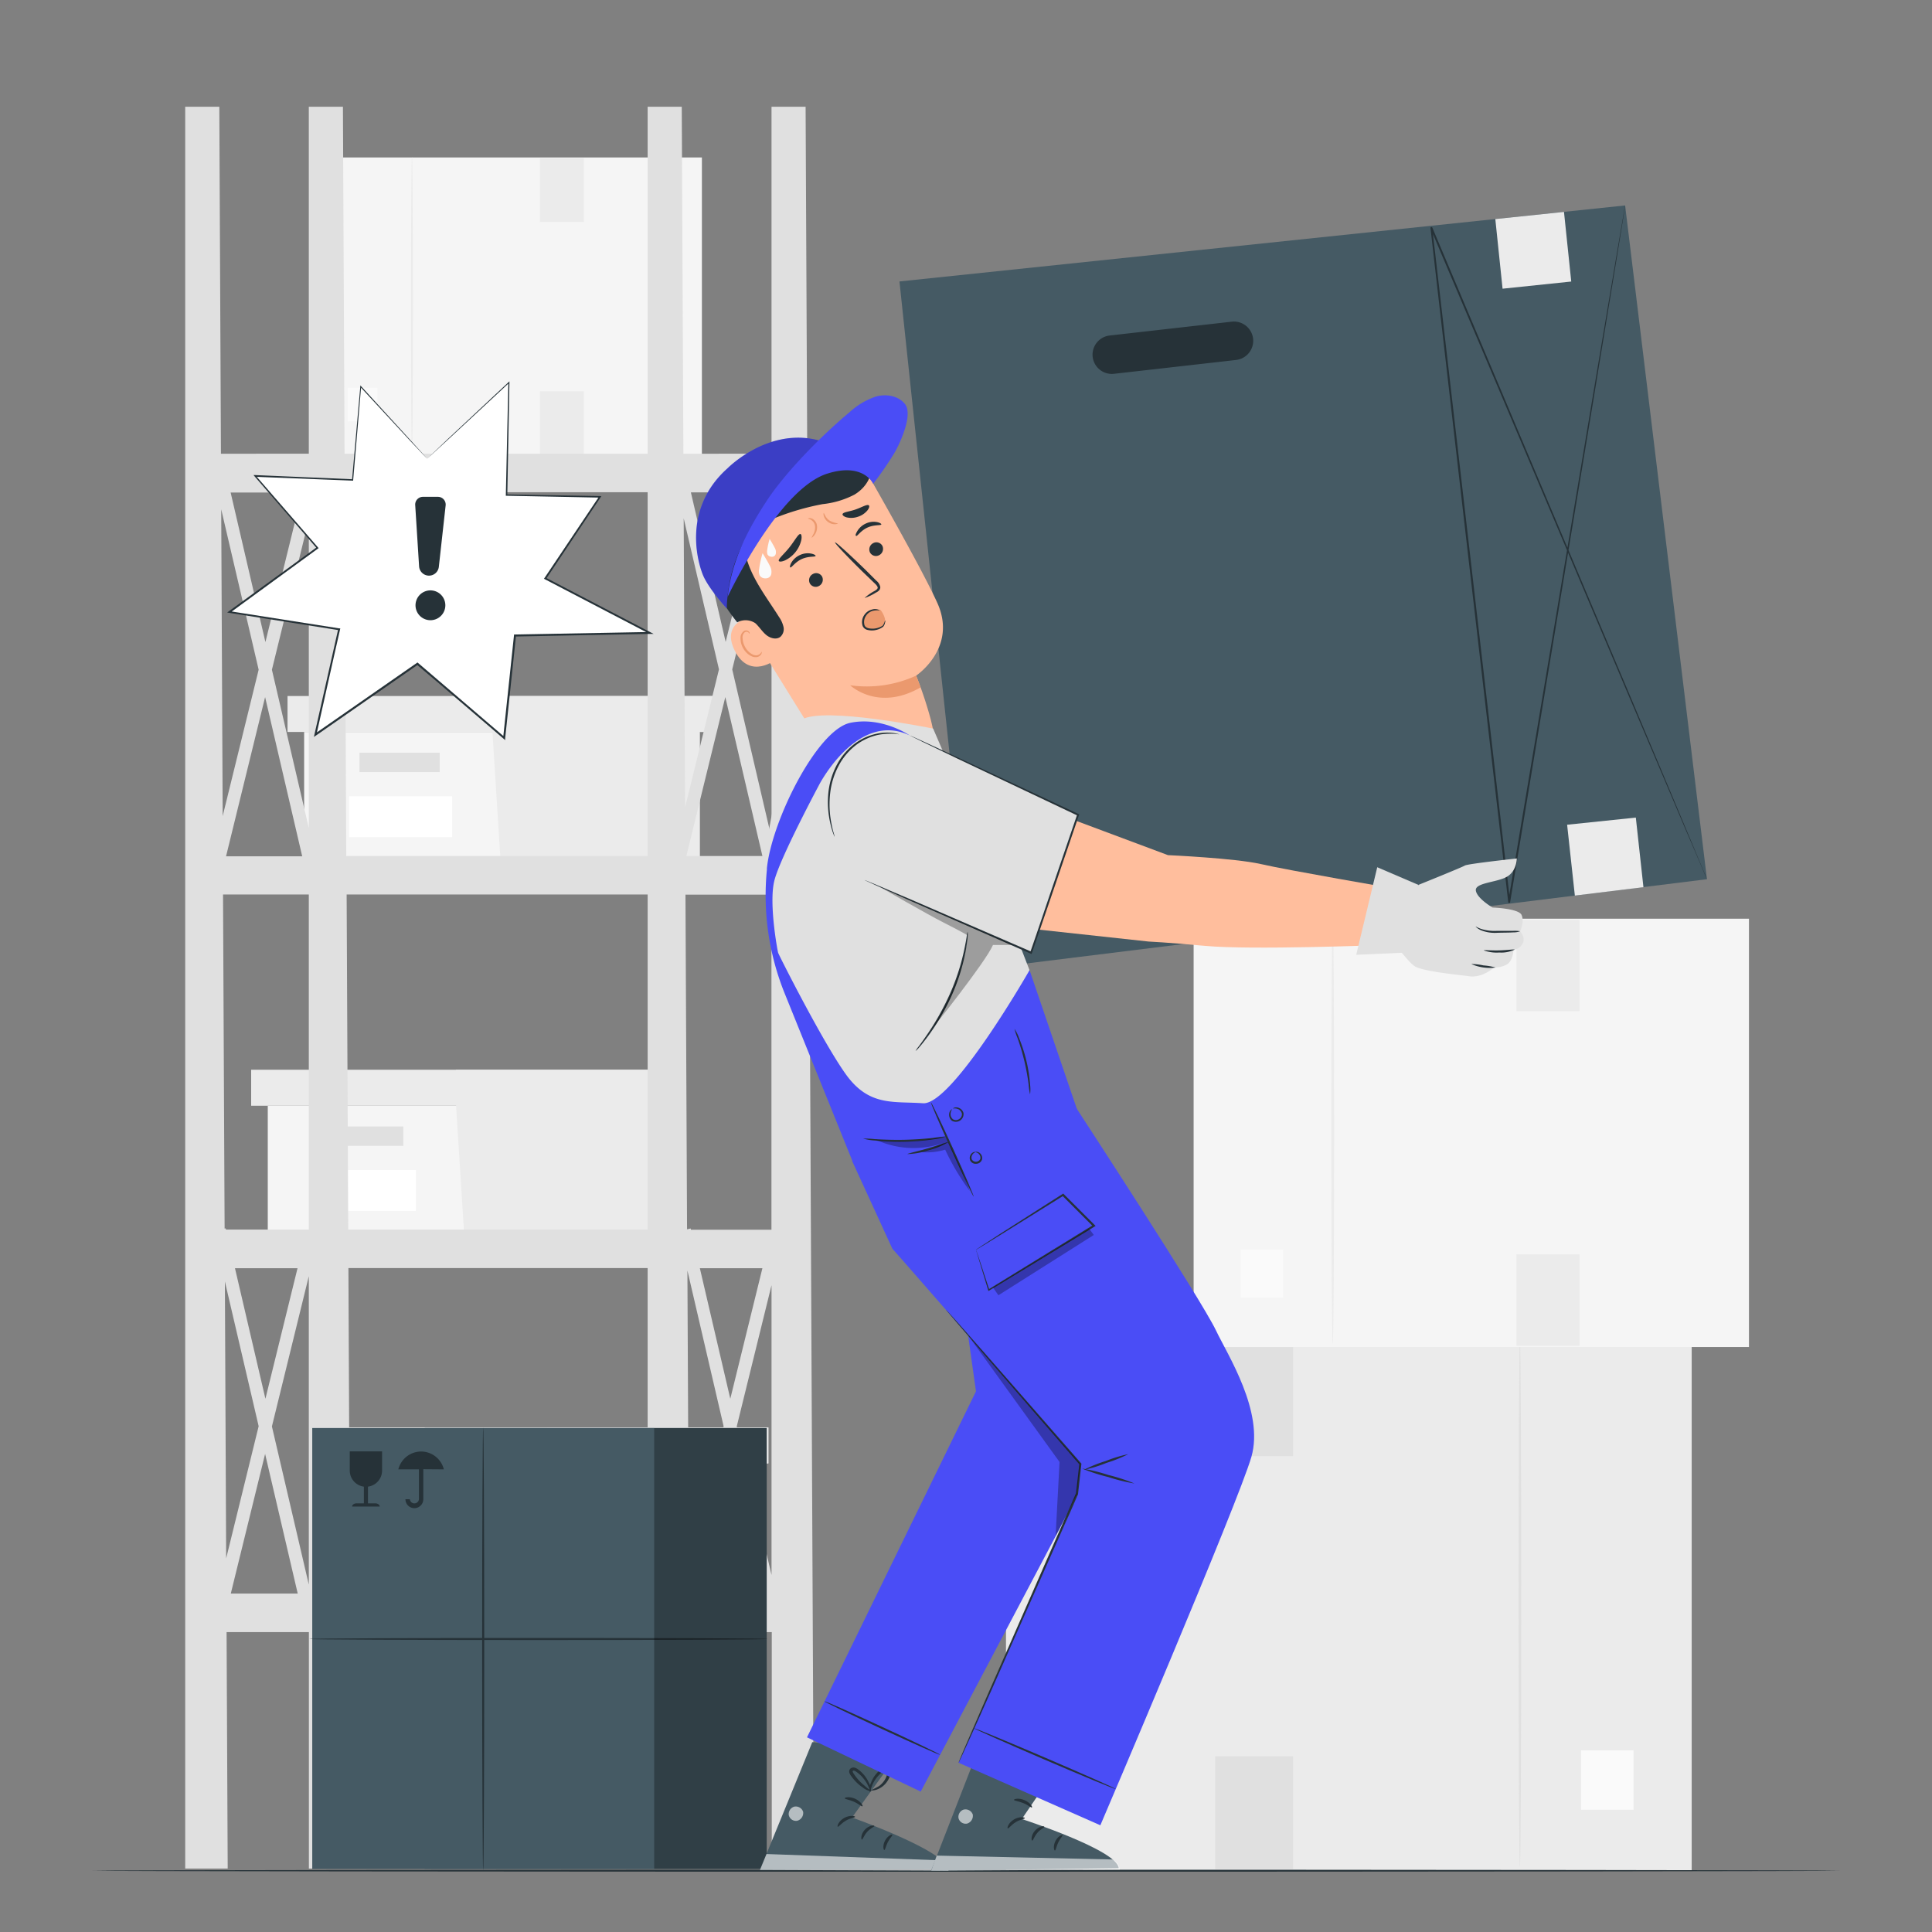 <svg xmlns="http://www.w3.org/2000/svg" viewBox="0 0 500 500"><rect x="0" y="0" width="500" height="500" fill="#808080" stroke="none"/><g id="freepik--background-complete--inject-21"><rect x="260.35" y="347.26" width="177.46" height="136.87" style="fill:#ebebeb"></rect><path d="M393.35,483.17c-.2,0-.35-30.51-.35-68.13s.15-68.15.35-68.15.35,30.51.35,68.15S393.54,483.17,393.35,483.17Z" style="fill:#e0e0e0"></path><rect x="409.16" y="452.98" width="13.6" height="15.38" style="fill:#fafafa"></rect><rect x="314.49" y="347.62" width="20.16" height="29.21" style="fill:#e0e0e0"></rect><rect x="314.49" y="454.52" width="20.16" height="29.21" style="fill:#e0e0e0"></rect><polygon points="92.89 378.72 92.89 412.01 141.57 412.01 195.27 412.01 195.27 378.72 92.89 378.72" style="fill:#f5f5f5"></polygon><polygon points="88.6 369.41 88.6 378.72 198.85 378.72 198.85 369.41 141.57 369.41 88.6 369.41" style="fill:#ebebeb"></polygon><polygon points="143.72 412.01 195.27 412.01 195.27 378.72 198.85 378.72 198.85 369.41 141.57 369.41 141.57 377.86 143.72 412.01" style="fill:#ebebeb"></polygon><rect x="107.21" y="384.08" width="20.76" height="5.01" style="fill:#e0e0e0"></rect><rect x="104.54" y="395.36" width="26.66" height="10.58" style="fill:#fff"></rect><polygon points="69.3 286.16 69.3 319.45 117.98 319.45 171.67 319.45 171.67 286.16 69.3 286.16" style="fill:#f5f5f5"></polygon><polygon points="65 276.85 65 286.16 175.25 286.16 175.25 276.85 117.98 276.85 65 276.85" style="fill:#ebebeb"></polygon><polygon points="120.13 319.45 171.67 319.45 171.67 286.16 175.25 286.16 175.25 276.85 117.98 276.85 117.98 285.3 120.13 319.45" style="fill:#ebebeb"></polygon><rect x="83.62" y="291.53" width="20.76" height="5.01" style="fill:#e0e0e0"></rect><rect x="80.95" y="302.8" width="26.66" height="10.58" style="fill:#fff"></rect><polygon points="78.71 189.43 78.71 222.72 127.39 222.72 181.08 222.72 181.08 189.43 78.71 189.43" style="fill:#f5f5f5"></polygon><polygon points="74.41 180.13 74.41 189.43 184.66 189.43 184.66 180.13 127.39 180.13 74.41 180.13" style="fill:#ebebeb"></polygon><polygon points="129.54 222.72 181.08 222.72 181.08 189.43 184.66 189.43 184.66 180.13 127.39 180.13 127.39 188.57 129.54 222.72" style="fill:#ebebeb"></polygon><rect x="93.03" y="194.8" width="20.76" height="5.01" style="fill:#e0e0e0"></rect><rect x="90.35" y="206.08" width="26.66" height="10.58" style="fill:#fff"></rect><rect x="81.54" y="40.75" width="100.11" height="77.21" transform="translate(263.19 158.71) rotate(180)" style="fill:#f5f5f5"></rect><path d="M106.62,117.42c.14,0,.25-17.21.25-38.44s-.11-38.44-.25-38.44-.25,17.21-.25,38.44S106.48,117.42,106.62,117.42Z" style="fill:#ebebeb"></path><rect x="90.03" y="100.39" width="7.67" height="8.68" transform="translate(187.73 209.45) rotate(180)" style="fill:#fafafa"></rect><rect x="139.74" y="40.95" width="11.37" height="16.48" style="fill:#ebebeb"></rect><rect x="139.74" y="101.26" width="11.37" height="16.48" style="fill:#ebebeb"></rect><path d="M210.64,483.57,208.49,27.63h-8.82v89.79H176.86l-.42-89.79h-8.83v89.79H89.17l-.42-89.79H79.92v89.79H57.18l-.42-89.79H47.93V483.57h11l-.29-61.19h21.3v61.19h11l-.29-61.19h77v61.19h11l-.29-61.19h21.37v61.19ZM68.69,362l-7.88-33.79H77Zm11.23-31.72v79.82l-9.55-40.94Zm0-116-9.55-40.95,9.55-38.88Zm-1.71,7.33H58.5L68.61,180.4Zm-9.52-55.44-9-38.7H78.21Zm-1.75,7.15-9.31,37.89-.38-79.4ZM58.2,331.64l8.74,37.46-8.41,34.21Zm10.41,44.63,8.44,36.14H59.73ZM58.48,318.21l-.07-.32-.28.07-.41-86.47h22.2v86.72Zm31.23-86.72h77.9v86.72H90.12Zm98-51.09,9.6,41.13H177.63ZM177.3,208.93l-.36-74.79,9.13,39.09Zm22.37,7.91L189.5,173.25l10.17-41.4Zm0,4.55v.14h-.62Zm0,111.22v75l-9-38.45ZM189,362l-7.88-33.79h16.19Zm-1.2-195.87-9-38.7h18.54Zm11.85,65.4v86.72H178.81l-.07-.32-.93.22-.41-86.62ZM187.27,369.1l-9,36.8-.37-77.1Zm1.67,7.17,8.43,36.14H180.06ZM167.61,127.39v94.14h-78l-.44-94.14ZM92,412.41H90.56l-.39-84.24h77.44v84.24Z" style="fill:#e0e0e0"></path><rect x="308.9" y="237.76" width="143.72" height="110.85" transform="translate(761.53 586.37) rotate(180)" style="fill:#f5f5f5"></rect><path d="M344.91,347.83c.2,0,.36-24.71.36-55.18s-.16-55.19-.36-55.19-.36,24.7-.36,55.19S344.71,347.83,344.91,347.83Z" style="fill:#ebebeb"></path><rect x="321.09" y="323.38" width="11.02" height="12.46" transform="translate(653.19 659.22) rotate(180)" style="fill:#fafafa"></rect><rect x="392.45" y="238.05" width="16.33" height="23.65" style="fill:#ebebeb"></rect><rect x="392.45" y="324.63" width="16.33" height="23.65" style="fill:#ebebeb"></rect></g><g id="freepik--speech-bubble--inject-21"><polygon points="110.54 118.72 131.71 98.99 131.1 128.13 155.26 128.58 141.13 149.7 168.19 163.83 133.27 164.5 130.47 191.04 108.03 171.82 81.63 190.16 87.77 162.87 59.38 158.4 82.13 141.78 66.02 123.17 91.24 124.22 93.34 100.05 110.54 118.72" style="fill:#fff"></polygon><path d="M110.54,118.72s-.38-.39-1.13-1.19L106.08,114,93.25,100.13l.21-.07c-.57,6.71-1.27,14.87-2.06,24.17v.16h-.16l-25.22-1,.15-.32,16.13,18.6.16.18-.19.14L59.52,158.59l-.1-.42,28.39,4.46.26,0-.06.26c-2,8.68-4,17.88-6.13,27.29l-.4-.27,26.4-18.35.17-.11.15.13,4.85,4.15,17.59,15.07-.43.17q1.44-13.55,2.81-26.54l0-.22h.23l34.92-.65-.11.45L141,149.9l-.22-.12.14-.2,14.16-21.12.16.32-24.16-.48h-.17v-.18q.39-17.1.65-29.13l.21.09L116,113.72l-4.07,3.75c-.91.84-1.38,1.25-1.38,1.25l1.38-1.32,4-3.81L131.62,98.9l.22-.21V99q-.22,12.06-.55,29.14l-.17-.18,24.16.42h.37l-.21.31-14.12,21.14-.08-.33,27.07,14.11.84.44-.94,0-34.92.68.25-.22c-.92,8.64-1.85,17.5-2.8,26.53l0,.5-.38-.33-17.59-15.06L107.86,172l.32,0-26.4,18.35-.54.37.14-.64c2.12-9.41,4.19-18.61,6.15-27.29l.2.3-28.38-4.48-.56-.09.46-.34L82,141.61l0,.31-16.1-18.63-.29-.34.45,0,25.21,1.08-.16.15c.82-9.29,1.54-17.45,2.14-24.16l0-.28.19.2c5.49,6,9.77,10.69,12.68,13.87l3.3,3.63C110.16,118.28,110.54,118.72,110.54,118.72Z" style="fill:#263238"></path><path d="M107.46,130.77l1,15.8a2.57,2.57,0,0,0,2.41,2.4h0a2.56,2.56,0,0,0,2.7-2.28l1.76-15.88a2,2,0,0,0-2-2.23l-3.86,0A2,2,0,0,0,107.46,130.77Z" style="fill:#263238"></path><path d="M115.06,157.86a3.86,3.86,0,1,1-2.44-4.87A3.86,3.86,0,0,1,115.06,157.86Z" style="fill:#263238"></path></g><g id="freepik--Box--inject-21"><rect x="109.92" y="369.57" width="88.5" height="114.1" style="fill:#455a64"></rect><rect x="80.81" y="369.57" width="88.5" height="114.1" style="fill:#455a64"></rect><path d="M98.88,380.61v-5H90.52v5a4.19,4.19,0,0,0,3.65,4.13v4.32H92.31c-.65,0-1.18.37-1.18.83h7.14c0-.46-.53-.83-1.18-.83H95.23v-4.32A4.19,4.19,0,0,0,98.88,380.61Z" style="fill:#263238;fill-rule:evenodd"></path><path d="M114.87,380.27a6.09,6.09,0,0,0-5.89-4.62h0a6.1,6.1,0,0,0-5.89,4.62h5.33V388a1.18,1.18,0,0,1-2.35,0h-1.14a2.31,2.31,0,0,0,4.62,0v-7.77Z" style="fill:#263238;fill-rule:evenodd"></path><path d="M198.64,424.17c0,.15-26.56.27-59.32.27S80,424.32,80,424.17s26.55-.27,59.32-.27S198.64,424,198.64,424.17Z" style="fill:#263238"></path><path d="M125.05,484.14c-.14,0-.27-25.69-.27-57.36s.13-57.37.27-57.37.27,25.68.27,57.37S125.2,484.14,125.05,484.14Z" style="fill:#263238"></path><rect x="169.3" y="369.57" width="29.12" height="114.1" style="opacity:0.3"></rect></g><g id="freepik--Floor--inject-21"><path d="M476.09,484.14c0,.14-101.23.26-226.08.26s-226.1-.12-226.1-.26,101.21-.26,226.1-.26S476.09,484,476.09,484.14Z" style="fill:#263238"></path></g><g id="freepik--Character--inject-21"><polygon points="232.78 72.84 251.69 251.07 441.76 227.54 420.58 53.17 232.78 72.84" style="fill:#455a64"></polygon><path d="M319.9,93.16l-31.6,3.58a5,5,0,0,1-5.52-4.39h0a5,5,0,0,1,4.4-5.52l31.6-3.58a5,5,0,0,1,5.52,4.39h0A5,5,0,0,1,319.9,93.16Z" style="fill:#263238"></path><path d="M441.76,227.54s-.13-.27-.37-.8-.58-1.35-1-2.39c-.91-2.12-2.24-5.25-4-9.3-3.45-8.13-8.49-20-14.84-34.9L370.18,59l.47-.13c3.12,26.95,6.53,56.39,10.07,87,3.55,30.8,7,60.39,10.09,87.46l-.49,0L412,103.84c2.68-16,4.82-28.61,6.28-37.31.74-4.33,1.31-7.67,1.7-9.94.19-1.12.34-2,.44-2.56s.17-.86.17-.86l-.12.87c-.1.59-.23,1.44-.41,2.57-.37,2.27-.91,5.61-1.62,10-1.43,8.7-3.52,21.37-6.14,37.33-5.3,31.93-12.77,77-21.48,129.54a.26.26,0,0,1-.29.21.24.24,0,0,1-.2-.22c-3.13-27.07-6.55-56.65-10.12-87.45-3.53-30.64-6.93-60.08-10-87a.23.23,0,0,1,.21-.27.25.25,0,0,1,.26.14C391.4,108,409.2,150.15,421.82,180c6.29,14.94,11.29,26.81,14.71,35,1.71,4.06,3,7.2,3.91,9.32.43,1.06.77,1.86,1,2.41S441.76,227.54,441.76,227.54Z" style="fill:#263238"></path><rect x="387.88" y="55.71" width="17.87" height="18.12" transform="translate(-4.58 41.49) rotate(-5.95)" style="fill:#ebebeb"></rect><polygon points="425.32 229.6 407.57 231.78 405.57 213.44 423.35 211.59 425.32 229.6" style="fill:#ebebeb"></polygon><path d="M187.39,152.46l28.07,45.23c4.15,7.52,10.71,11.43,18.5,7.83h0c8.59-4,9.56-8.43,6.94-19.24a102.63,102.63,0,0,0-3.8-11.43s10.7-7.12,5.52-18.72c-3-6.7-11.13-21.29-17.46-32.41a16.68,16.68,0,0,0-21.48-6.88l-7,3.22A23.52,23.52,0,0,0,187.39,152.46Z" style="fill:#ffbe9d"></path><path d="M237.1,174.85a30.67,30.67,0,0,1-17.07,2.5s7.19,6.9,18.22.54Z" style="fill:#eb996e"></path><path d="M228.08,135.73c-.11.31-1.78,0-3.55.79s-2.66,2.31-2.95,2.18-.11-.53.26-1.21a5,5,0,0,1,2.24-2,4.74,4.74,0,0,1,2.95-.36C227.77,135.29,228.14,135.59,228.08,135.73Z" style="fill:#263238"></path><path d="M212.77,149.25a1.83,1.83,0,0,1-.82,2.4,1.73,1.73,0,0,1-2.38-.7,1.81,1.81,0,0,1,.81-2.4A1.74,1.74,0,0,1,212.77,149.25Z" style="fill:#263238"></path><path d="M228.36,141.27a1.83,1.83,0,0,1-.82,2.4,1.74,1.74,0,0,1-2.39-.7,1.83,1.83,0,0,1,.82-2.4A1.75,1.75,0,0,1,228.36,141.27Z" style="fill:#263238"></path><path d="M211.07,143.88c-.1.31-1.78,0-3.55.79s-2.66,2.31-3,2.18c-.14,0-.11-.54.27-1.21a4.87,4.87,0,0,1,2.24-2,4.73,4.73,0,0,1,2.95-.36C210.76,143.44,211.13,143.74,211.07,143.88Z" style="fill:#263238"></path><path d="M223.75,154.76a12.47,12.47,0,0,1,2.64-1.85c.43-.26.81-.55.75-.89s-.46-.78-.93-1.2L223.28,148c-4.12-4.05-7.33-7.46-7.17-7.63s3.65,3,7.77,7c1,1,2,2,2.88,2.88a2.85,2.85,0,0,1,1.06,1.67,1.24,1.24,0,0,1-.44,1,3.18,3.18,0,0,1-.72.46A13.32,13.32,0,0,1,223.75,154.76Z" style="fill:#263238"></path><path d="M201.56,145.17c-.24-.51,1.32-1.71,2.75-3.52s2.3-3.56,2.85-3.44c.26.07.38.65.22,1.54a7.77,7.77,0,0,1-4.27,5.3C202.27,145.41,201.68,145.41,201.56,145.17Z" style="fill:#263238"></path><path d="M218.05,133.05c.2-.55,1.73-.62,3.38-1.2s2.93-1.4,3.41-1.08c.22.16.15.66-.31,1.27a5.22,5.22,0,0,1-2.48,1.69,5.3,5.3,0,0,1-3,.15C218.32,133.66,218,133.3,218.05,133.05Z" style="fill:#263238"></path><path d="M195.27,159.32c-.23,0-9,1.31-5.11,9.08s10.89,2.26,10.79,2S195.27,159.32,195.27,159.32Z" style="fill:#ffbe9d"></path><path d="M197.11,168.68c-.05,0-.09.16-.27.38a1.56,1.56,0,0,1-1,.53c-1,.11-2.32-.85-3.05-2.23a5,5,0,0,1-.6-2.13,1.73,1.73,0,0,1,.5-1.55.77.77,0,0,1,1,0c.22.17.25.35.29.34s.11-.21-.12-.5a1,1,0,0,0-.55-.34,1.13,1.13,0,0,0-.85.18,2.14,2.14,0,0,0-.81,1.91,5.14,5.14,0,0,0,.62,2.4c.84,1.54,2.37,2.61,3.66,2.37a1.6,1.6,0,0,0,1.13-.83C197.19,168.87,197.14,168.68,197.11,168.68Z" style="fill:#eb996e"></path><path d="M190.76,161.08a4.56,4.56,0,0,1,4.7.19c1,.89,1.73,2.11,2.77,3s2.65,1.38,3.73.54a2.68,2.68,0,0,0,.81-2.56,7.29,7.29,0,0,0-1.15-2.56c-2.17-3.46-4.63-6.76-6.49-10.4s-3.11-7.74-2.63-11.8,3-8,6.83-9.44c2.54-.94,5.38-.7,8-1.48a10.59,10.59,0,0,0,6.77-6.37c.15-.39,1-1.77,1-1.77-.09-.19-1-1.75-1.95-2.05-6.9-2.24-16.18.54-21.82,5.09s-9.53,11.82-9.52,19.07,4.68,15.18,9,20.54" style="fill:#263238"></path><path d="M213,120.81c-4.28,2.2-11.83,7.69-14,12-.26.51-.45,1.24,0,1.55s.83,0,1.22-.17a66,66,0,0,1,12.66-3.72,23,23,0,0,0,8.21-2.44c2.48-1.46,4.47-4.07,4.4-7l1.29-.1C222.7,118.37,217.25,118.61,213,120.81Z" style="fill:#263238"></path><path d="M224.46,121.88a16.28,16.28,0,0,0-10.38.09c-10.37,3.75-25.31,14.38-26,35.52,0,0-4.39-4.79-6-8.3-1.09-2.35-6.14-17,6.2-28C188.31,121.19,206.15,102.93,224.46,121.88Z" style="fill:#4A4DF6"></path><g style="opacity:0.2"><path d="M224.46,121.88a15.45,15.45,0,0,0-11.64.08c-9.11,3.72-24.09,15.6-24.7,35.53,0,0-4.39-4.79-6-8.3-1.09-2.35-6.14-17,6.2-28C188.31,121.19,206.15,102.93,224.46,121.88Z"></path></g><path d="M188.33,154.42c1-9.23,5.11-17.19,10.06-24.75s14.46-17.17,21.41-22.93a19,19,0,0,1,6.94-4.13c2.62-.71,5.74-.19,7.44,1.92,2.14,2.64-1,9.7-2.69,12.67a89.51,89.51,0,0,1-5.51,8s-2.5-5.6-11.89-2.62C201.29,126.61,188.11,154.9,188.33,154.42Z" style="fill:#4A4DF6"></path><path d="M199.23,146.43c-.58-1.18-1.87-3.26-1.87-3.26a27.34,27.34,0,0,0-.91,4.18,3.08,3.08,0,0,0,.16,1.57,1.54,1.54,0,0,0,.94.69,1.88,1.88,0,0,0,1.24-.06,1.36,1.36,0,0,0,.8-.92A3.13,3.13,0,0,0,199.23,146.43Z" style="fill:#fafafa"></path><path d="M200.5,141.77c-.41-.83-1.32-2.3-1.32-2.3a18.7,18.7,0,0,0-.64,2.95,2.2,2.2,0,0,0,.11,1.11,1.09,1.09,0,0,0,.67.49,1.36,1.36,0,0,0,.87,0,1,1,0,0,0,.57-.65A2.23,2.23,0,0,0,200.5,141.77Z" style="fill:#fafafa"></path><path d="M227.94,157.93a3.16,3.16,0,0,0-4.38,3,2.23,2.23,0,0,0,.92,1.87,2.91,2.91,0,0,0,2.53,0l.43-.14a2.22,2.22,0,0,0,1.48-2.87A6.25,6.25,0,0,0,227.94,157.93Z" style="fill:#eb996e"></path><path d="M229.05,160.55s.14.21,0,.58a2.42,2.42,0,0,1-.22.66,1.55,1.55,0,0,1-.25.38,2.58,2.58,0,0,1-.41.29,4.9,4.9,0,0,1-3.67.56,1.79,1.79,0,0,1-1.24-1,3.2,3.2,0,0,1,.44-2.89,3.31,3.31,0,0,1,1.94-1.37,2.47,2.47,0,0,1,2.11.24,5,5,0,0,0-2,.12,3,3,0,0,0-1.64,1.27,2.81,2.81,0,0,0-.36,2.43c.3.79,1.38.87,2.16.88a5,5,0,0,0,2.09-.53l.36-.21a1,1,0,0,0,.23-.28,3.28,3.28,0,0,0,.28-.57A4.59,4.59,0,0,0,229.05,160.55Z" style="fill:#263238"></path><path d="M209.1,134.19c0-.05.38-.21,1,0a2.32,2.32,0,0,1,1.35,2,3.36,3.36,0,0,1-.66,2.28c-.36.48-.66.7-.71.66s.14-.36.4-.86a3.82,3.82,0,0,0,.46-2,2.19,2.19,0,0,0-1-1.69C209.47,134.27,209.1,134.27,209.1,134.19Z" style="fill:#eb996e"></path><path d="M216.84,135.45c0,.07-.26.2-.75.22a3,3,0,0,1-2.89-2.12c-.13-.47-.08-.77,0-.78s.35,1.13,1.41,1.91A6.38,6.38,0,0,0,216.84,135.45Z" style="fill:#eb996e"></path><path d="M232.78,453.37l-12.28,17s24.68,8.75,24.73,13.39l-48.55.16,13.54-33.06Z" style="fill:#455a64"></path><g style="opacity:0.6"><path d="M205.62,467.54a2,2,0,0,0-1.49,2.19,1.91,1.91,0,0,0,2.16,1.49,2.09,2.09,0,0,0,1.56-2.33,2,2,0,0,0-2.42-1.3" style="fill:#fff"></path></g><g style="opacity:0.6"><path d="M196.68,483.94l1.69-4.12,45.34,1.64a3.38,3.38,0,0,1,1.76,2.68Z" style="fill:#fff"></path></g><path d="M221.3,470.19c0,.23-1.21.28-2.41,1s-1.88,1.67-2.09,1.57.21-1.46,1.68-2.28S221.36,470,221.3,470.19Z" style="fill:#263238"></path><path d="M226.28,472.55c0,.23-1,.58-1.86,1.54s-1.14,2-1.37,2-.32-1.37.76-2.55S226.28,472.32,226.28,472.55Z" style="fill:#263238"></path><path d="M228.86,478.78c-.22,0-.49-1.16.19-2.43s1.8-1.72,1.89-1.52-.63.86-1.17,1.91S229.1,478.77,228.86,478.78Z" style="fill:#263238"></path><path d="M223.21,467.46c-.19.15-1-.64-2.23-1.18s-2.35-.65-2.37-.89,1.27-.52,2.71.13S223.4,467.35,223.21,467.46Z" style="fill:#263238"></path><path d="M225.49,463.59a4.61,4.61,0,0,1-2.22-1,10.52,10.52,0,0,1-2-1.73,12.65,12.65,0,0,1-1-1.23,2.84,2.84,0,0,1-.44-.82,1,1,0,0,1,.4-1.2,1.3,1.3,0,0,1,1.16-.08,3.23,3.23,0,0,1,.79.47,8.23,8.23,0,0,1,1.18,1.08,8.47,8.47,0,0,1,1.48,2.24,4.09,4.09,0,0,1,.53,2.38c-.13,0-.34-.87-1-2.12a10.21,10.21,0,0,0-1.51-2,8.59,8.59,0,0,0-1.11-.94c-.42-.33-.82-.51-1-.35s-.1.09-.06.27a2.84,2.84,0,0,0,.33.6,14,14,0,0,0,.89,1.18,13.33,13.33,0,0,0,1.8,1.76C224.73,463.05,225.55,463.47,225.49,463.59Z" style="fill:#263238"></path><path d="M225.07,463.77a3.92,3.92,0,0,1,.35-2.41,7.76,7.76,0,0,1,1.36-2.31,8.11,8.11,0,0,1,1.15-1.11,2,2,0,0,1,1.91-.51,1.13,1.13,0,0,1,.66,1,3.14,3.14,0,0,1-.12.91,5.15,5.15,0,0,1-.65,1.51,5.52,5.52,0,0,1-1.95,1.89c-1.37.78-2.39.65-2.37.57a22.29,22.29,0,0,0,2.06-1.06,5.68,5.68,0,0,0,1.61-1.79,5,5,0,0,0,.51-1.31c.14-.5.13-1-.07-1a1.43,1.43,0,0,0-1.1.39,8.64,8.64,0,0,0-2.47,3C225.33,462.88,225.21,463.79,225.07,463.77Z" style="fill:#263238"></path><path d="M276.27,453.42l-11.83,17.34s24.89,8.09,25.07,12.73l-48.55.65,12.7-32.62Z" style="fill:#455a64"></path><g style="opacity:0.6"><path d="M249.48,468.29a2,2,0,0,0-1.42,2.23,1.91,1.91,0,0,0,2.2,1.43,2.1,2.1,0,0,0,1.49-2.37,2,2,0,0,0-2.45-1.23" style="fill:#fff"></path></g><g style="opacity:0.6"><path d="M241,484.14l1.43-3.91,45.54,1a3.34,3.34,0,0,1,1.83,2.62Z" style="fill:#fff"></path></g><path d="M265.23,470.53c0,.23-1.2.31-2.38,1.05s-1.83,1.71-2.05,1.61.17-1.46,1.62-2.32S265.29,470.31,265.23,470.53Z" style="fill:#263238"></path><path d="M270.27,472.76c.05.23-1,.61-1.82,1.59s-1.08,2-1.32,2-.35-1.36.7-2.56S270.27,472.53,270.27,472.76Z" style="fill:#263238"></path><path d="M273,478.92c-.21,0-.51-1.15.13-2.43s1.76-1.77,1.85-1.57-.61.87-1.12,1.93S273.25,478.9,273,478.92Z" style="fill:#263238"></path><path d="M267.07,467.76c-.19.15-1-.63-2.26-1.13s-2.37-.59-2.39-.83,1.25-.55,2.71.07S267.26,467.64,267.07,467.76Z" style="fill:#263238"></path><path d="M269.25,463.82a4.56,4.56,0,0,1-2.25-.92,11.14,11.14,0,0,1-2.07-1.67,12.49,12.49,0,0,1-1-1.21,3.45,3.45,0,0,1-.47-.8,1,1,0,0,1,.37-1.21,1.3,1.3,0,0,1,1.17-.12,3.18,3.18,0,0,1,.8.46,9.55,9.55,0,0,1,1.21,1,8.71,8.71,0,0,1,1.53,2.2,4.15,4.15,0,0,1,.59,2.37c-.13,0-.36-.86-1.1-2.09a10.28,10.28,0,0,0-1.56-1.94,8.8,8.8,0,0,0-1.14-.92c-.42-.32-.83-.48-1-.32s-.09.09,0,.27a2.38,2.38,0,0,0,.35.59,10.91,10.91,0,0,0,.92,1.16,13.37,13.37,0,0,0,1.84,1.71C268.48,463.3,269.3,463.7,269.25,463.82Z" style="fill:#263238"></path><path d="M268.84,464a3.91,3.91,0,0,1,.28-2.42,8,8,0,0,1,2.42-3.48,2,2,0,0,1,1.9-.57,1.16,1.16,0,0,1,.69,1,3.6,3.6,0,0,1-.1.92,5.56,5.56,0,0,1-.61,1.52,5.73,5.73,0,0,1-1.9,1.95,3.14,3.14,0,0,1-2.36.62,18,18,0,0,0,2-1.11,5.64,5.64,0,0,0,1.57-1.83,5.05,5.05,0,0,0,.48-1.32c.12-.51.09-1-.1-1a1.43,1.43,0,0,0-1.09.42,9.13,9.13,0,0,0-1.05,1,8.75,8.75,0,0,0-1.34,2.08C269.07,463.12,269,464,268.84,464Z" style="fill:#263238"></path><path d="M269.57,209.09l32.7,12.22s17.3.78,23.93,2.29c7.35,1.68,34.45,6.33,34.45,6.33l-4.06,14.68s-32.69,1.28-44.61.19c-9.93-.91-14.74-1.13-14.74-1.13l-30.05-3.26L258.5,229Z" style="fill:#ffbe9d"></path><path d="M367.11,229s11.3-4.55,12-5,13.44-1.83,13.44-1.83,0,3.32-2.65,4.78-8.24,1.49-7.95,3.53,4.32,4.39,4.32,4.39,6.74.23,7.51,1.91-.35,4.24-.35,4.24,1.6,1.82.51,3.34a2.8,2.8,0,0,1-2.27,1.43s0,2.75-1.69,3.81a6.51,6.51,0,0,1-3.33.78s-3.05,2.86-6.59,2.25c-1.14-.2-11.83-1.16-13.93-2.57s-3.8-4.83-6.11-5.68Z" style="fill:#e0e0e0"></path><polygon points="367.11 229.02 356.43 224.44 350.99 247.1 363.26 246.56 367.11 229.02" style="fill:#e0e0e0"></polygon><path d="M393.42,241a4.52,4.52,0,0,1-1.72.29c-1.08.08-2.56.06-4.18.11a9.69,9.69,0,0,1-4.19-.63c-1-.44-1.48-1-1.43-1s.57.35,1.56.68a11.56,11.56,0,0,0,4.05.45c1.64,0,3.11,0,4.18,0A9,9,0,0,1,393.42,241Z" style="fill:#263238"></path><path d="M392,245.76a8.12,8.12,0,0,1-4,.75,9.83,9.83,0,0,1-4-.55c0-.15,1.82.06,4,0S391.91,245.62,392,245.76Z" style="fill:#263238"></path><path d="M387.06,250.4a12,12,0,0,1-6.3-.91,15.11,15.11,0,0,1,3.16.36A14.94,14.94,0,0,1,387.06,250.4Z" style="fill:#263238"></path><path d="M207.45,186.26c-.71.45-5.92,15-7.79,25-1.8,9.68-4.35,20.63,4.83,43.41,8.76,21.72,21.3,31.68,21.3,31.68l32.8,6.56,7.83-41.88L249,206l-7.5-17.44S213.08,182.75,207.45,186.26Z" style="fill:#e0e0e0"></path><path d="M230.94,323.16c1,1,48.63,55.74,48.63,55.74l-.81,8.13-30.69,69.16,36.7,16.19s35.77-83.7,39.1-95.38-6.2-26.42-9.17-32.67c-3.78-8-36.18-57.61-36.18-57.61l-58,13.72Z" style="fill:#4A4DF6"></path><polygon points="250.23 343.35 252.58 360.08 208.85 449.62 238.28 463.66 283.07 378.88 250.23 343.35" style="fill:#4A4DF6"></polygon><path d="M235.47,190.35s-7.19-5-15.44-3.28c-8.54,1.81-20.28,25.23-21.56,37.65l0,.38a67.75,67.75,0,0,0,4.66,32.13l17.46,43.21,55.13-1.71,3.05-11.51-12.32-36.15s-20,35-27.59,34.45-13.89.88-19.87-7.38-17.44-31-17.61-31.57-2.42-12.7-1-18.57S212.05,203,212.05,203,222,183.84,235.47,190.35Z" style="fill:#4A4DF6"></path><path d="M248.07,456.19l.12-.34.4-1c.36-.87.89-2.1,1.56-3.67,1.38-3.2,3.37-7.79,5.82-13.44,5-11.35,11.83-27,19.4-44.26q1.58-3.55,3.09-7l0,.07c.3-2.63.59-5.21.88-7.72l.06.2-24.79-28.6-7.21-8.4-1.92-2.27c-.21-.24-.37-.44-.49-.59l-.16-.21s.07.05.19.18.31.33.52.56l2,2.22,7.33,8.3,24.92,28.48.07.08v.11c-.28,2.51-.57,5.09-.86,7.72v.08c-1,2.29-2,4.64-3.09,7-7.62,17.25-14.53,32.86-19.54,44.2-2.52,5.62-4.55,10.19-6,13.37-.71,1.55-1.26,2.77-1.65,3.63l-.44.94A1.46,1.46,0,0,1,248.07,456.19Z" style="fill:#263238"></path><polyline points="223.78 227.79 266.82 246.57 278.99 210.89 235.47 190.35" style="fill:#e0e0e0"></polyline><path d="M235.47,190.35l.22.08.64.27,2.44,1.11,9.09,4.21,31.24,14.64.2.1-.07.21c-1.85,5.41-3.83,11.25-5.89,17.29l-6.28,18.39-.09.25-.25-.11-30.85-13.55-8.91-4-2.37-1.08-.61-.28a.93.93,0,0,1-.2-.12l.22.08.62.25,2.41,1,9,3.83,30.92,13.39-.33.15c2-5.74,4.07-12,6.26-18.4l5.9-17.28.13.31L247.72,196.3l-9-4.34-2.4-1.18-.62-.31Z" style="fill:#263238"></path><path d="M236.94,272a8,8,0,0,1,.76-1.11c.53-.69,1.26-1.71,2.14-3a67.27,67.27,0,0,0,5.91-10.48,57,57,0,0,0,3.75-11.42c.17-.75.29-1.43.4-2s.21-1.12.27-1.55a7.78,7.78,0,0,1,.25-1.32,6,6,0,0,1,0,1.35c0,.43-.09,1-.18,1.57s-.18,1.3-.33,2.07a51.2,51.2,0,0,1-3.63,11.56,57.87,57.87,0,0,1-6.09,10.47c-.93,1.25-1.7,2.23-2.28,2.88A6.32,6.32,0,0,1,236.94,272Z" style="fill:#263238"></path><path d="M216,216.56a1.93,1.93,0,0,1-.17-.36c-.09-.23-.22-.59-.37-1a26.71,26.71,0,0,1-.93-4,23.78,23.78,0,0,1-.14-6.11,19.77,19.77,0,0,1,2.19-7.17,16.53,16.53,0,0,1,4.9-5.66,14.61,14.61,0,0,1,5.63-2.42,12.59,12.59,0,0,1,4.12-.14,8.75,8.75,0,0,1,1.1.23,1.31,1.31,0,0,1,.37.12,16.23,16.23,0,0,0-5.52.15,14.9,14.9,0,0,0-5.42,2.45,16.38,16.38,0,0,0-4.72,5.52,19.93,19.93,0,0,0-2.18,7,25.44,25.44,0,0,0,0,6,32.48,32.48,0,0,0,.77,4A10.55,10.55,0,0,1,216,216.56Z" style="fill:#263238"></path><path d="M252,309.7c-.13.06-2.71-5.35-5.77-12.08s-5.43-12.24-5.29-12.3,2.71,5.35,5.77,12.08S252.09,309.64,252,309.7Z" style="fill:#263238"></path><path d="M246.63,286.89s.09-.15.36-.24a1.74,1.74,0,0,1,1.17.08,2,2,0,0,1,1.19,1.31,2,2,0,0,1-3,2,2,2,0,0,1-.72-1.62,1.73,1.73,0,0,1,.41-1.1c.19-.21.34-.26.36-.24a2.4,2.4,0,0,0-.4,1.34,1.71,1.71,0,0,0,.63,1.24,1.44,1.44,0,0,0,1.6-.05,1.42,1.42,0,0,0,.7-1.44,1.72,1.72,0,0,0-.88-1.09A2.31,2.31,0,0,0,246.63,286.89Z" style="fill:#263238"></path><path d="M252.45,298.16c0,.08-.53.13-.86.78a1.33,1.33,0,0,0-.07,1.14,1.23,1.23,0,0,0,2.19-.2,1.37,1.37,0,0,0-.27-1.11c-.45-.58-1-.53-1-.61s.11-.1.36-.08a1.44,1.44,0,0,1,.9.45,1.66,1.66,0,0,1,.47,1.46,1.59,1.59,0,0,1-1.46,1.19,1.56,1.56,0,0,1-1.64-.91,1.66,1.66,0,0,1,.19-1.52,1.48,1.48,0,0,1,.81-.61C252.31,298.09,252.45,298.13,252.45,298.16Z" style="fill:#263238"></path><path d="M252.59,323.46s.1.26.27.73.4,1.2.7,2.06l2.48,7.57-.26-.1,25.08-15.42,2.07-1.26,0,.4-8-8,.3,0L259,319.54l-4.71,2.9-1.28.77a2.9,2.9,0,0,1-.46.25,2.54,2.54,0,0,1,.38-.28l1.21-.8,4.6-3L275,309l.16-.11.14.14,8,8,.24.24-.28.17-2.08,1.27L256,334l-.19.12-.07-.21-2.33-7.71c-.26-.86-.46-1.55-.61-2.06A3.67,3.67,0,0,1,252.59,323.46Z" style="fill:#263238"></path><path d="M292,376.33a36.83,36.83,0,0,1-5.66,2.27,34.56,34.56,0,0,1-5.83,1.79,35.6,35.6,0,0,1,5.66-2.28A35,35,0,0,1,292,376.33Z" style="fill:#263238"></path><path d="M293.6,383.93a47.8,47.8,0,0,1-6.85-1.69,46.24,46.24,0,0,1-6.69-2.18,47.28,47.28,0,0,1,6.84,1.68A47.37,47.37,0,0,1,293.6,383.93Z" style="fill:#263238"></path><path d="M223.39,294.66a26,26,0,0,1,3.11.15c1.92.11,4.58.22,7.51.16s5.58-.28,7.49-.48a22.36,22.36,0,0,1,3.11-.27,16.24,16.24,0,0,1-3.06.64,61.63,61.63,0,0,1-7.53.63,60.18,60.18,0,0,1-7.55-.32A14.46,14.46,0,0,1,223.39,294.66Z" style="fill:#263238"></path><path d="M234.84,298.67c0-.15,2.4-.64,5.31-1.49s5.21-1.73,5.27-1.59a18.92,18.92,0,0,1-5.13,2.09A18.48,18.48,0,0,1,234.84,298.67Z" style="fill:#263238"></path><path d="M266.58,283.23a18.09,18.09,0,0,1-.37-2.54,57.93,57.93,0,0,0-1.1-6.07,59,59,0,0,0-1.75-5.91,17.44,17.44,0,0,1-.81-2.44,9.73,9.73,0,0,1,1.15,2.3,39.39,39.39,0,0,1,2.88,12.08A9.75,9.75,0,0,1,266.58,283.23Z" style="fill:#263238"></path><path d="M288.76,463c-.06.14-8.33-3.28-18.46-7.63s-18.32-8-18.26-8.12,8.32,3.29,18.46,7.64S288.81,462.87,288.76,463Z" style="fill:#263238"></path><path d="M243.31,454.15c-.06.13-6.81-2.86-15.06-6.68s-14.91-7-14.85-7.16,6.8,2.86,15.06,6.68S243.37,454,243.31,454.15Z" style="fill:#263238"></path><polygon points="273.19 397.59 274.21 378.36 250.54 345.58 279.57 378.9 278.7 386.62 273.19 397.59" style="opacity:0.3"></polygon><polyline points="256.98 333.2 258.39 335.21 283.07 319.61 281.88 317.99 256.98 333.2" style="opacity:0.3"></polyline><path d="M227.46,229.4s12.51,7.23,16.8,9.39c4.06,2.05,6.16,3.27,6.16,3.27s-.19,9.75-9.2,24.21c0,0,13.78-17.15,15.76-21.71h5.21Z" style="opacity:0.3"></path><g style="opacity:0.3"><path d="M244.6,294a46.31,46.31,0,0,1-18,.92,23.11,23.11,0,0,0,17.4.91,18.22,18.22,0,0,1-5.78,2.32,16.36,16.36,0,0,0,6.39-.62,60.25,60.25,0,0,0,6.38,10.7A124.1,124.1,0,0,0,244.6,294Z"></path></g></g></svg>
